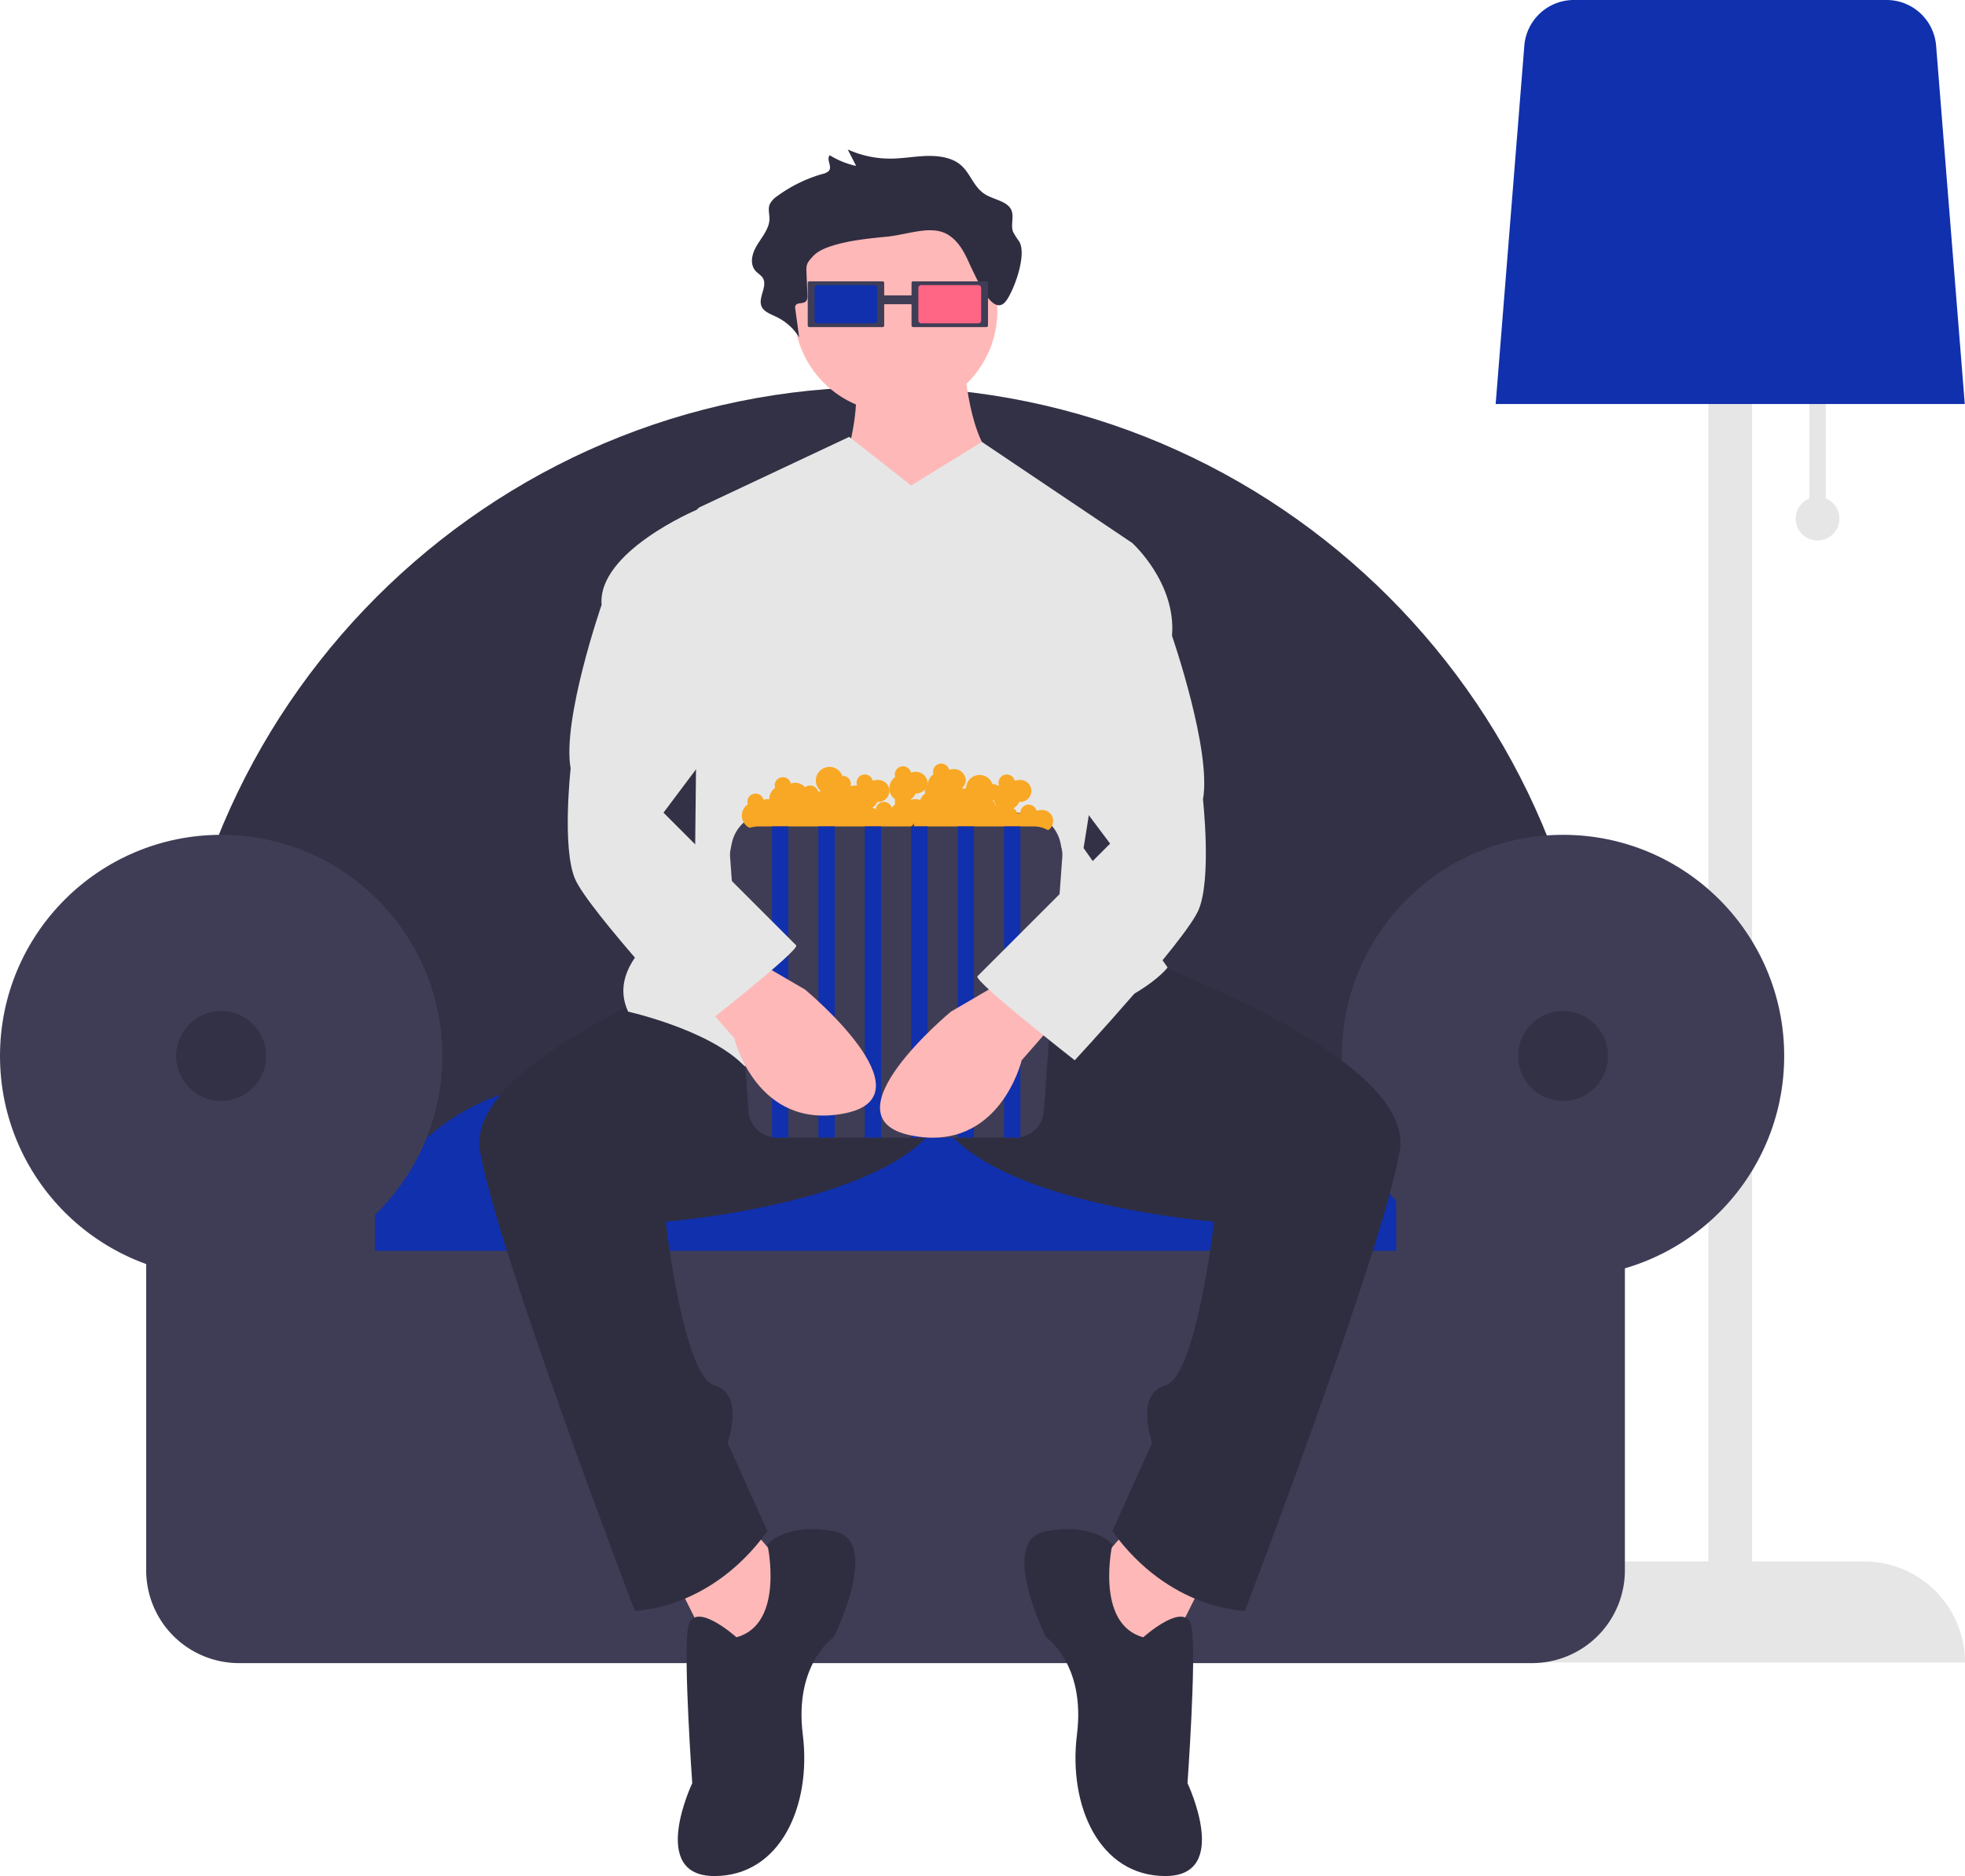 <svg xmlns="http://www.w3.org/2000/svg" data-name="Layer 1" width="719.769" height="687.25" viewBox="0 0 719.769 687.25" xmlns:xlink="http://www.w3.org/1999/xlink"><title>home_cinema</title><path d="M908.885,288.962V250.375h-6v38.587a8,8,0,1,0,6,0Z" transform="translate(-240.115 -106.375)" fill="#e6e6e6"/><path d="M922.885,678.375h-41v-498h-16v498H824.885a37,37,0,0,0-37,37v0h172v-0A37,37,0,0,0,922.885,678.375Z" transform="translate(-240.115 -106.375)" fill="#e6e6e6"/><path d="M787.968,254.375h171.834L949.294,123.035A18.198,18.198,0,0,0,931.248,106.375H816.521a18.198,18.198,0,0,0-18.046,16.66Z" transform="translate(-240.115 -106.375)" fill="#1030ad"/><path d="M301.213,563.911H825.692V510.364c0-144.599-117.641-262.239-262.239-262.239S301.213,365.766,301.213,510.364Z" transform="translate(-240.115 -106.375)" fill="#3f3d56"/><path d="M301.213,563.911H825.692V510.364c0-144.599-117.641-262.239-262.239-262.239S301.213,365.766,301.213,510.364Z" transform="translate(-240.115 -106.375)" opacity="0.2"/><path d="M369.188,582.446H772.82A81.097,81.097,0,0,0,691.826,502.813H450.181A81.097,81.097,0,0,0,369.188,582.446Z" transform="translate(-240.115 -106.375)" fill="#1030ad"/><circle cx="81.006" cy="386.827" r="81.006" fill="#3f3d56"/><circle cx="572.533" cy="386.827" r="81.006" fill="#3f3d56"/><path d="M751.551,534.392V564.597H377.413V534.392H293.662V681.614a34.011,34.011,0,0,0,34.011,34.011H801.291a34.011,34.011,0,0,0,34.011-34.011V534.392Z" transform="translate(-240.115 -106.375)" fill="#3f3d56"/><circle cx="81.006" cy="386.827" r="16.476" opacity="0.2"/><circle cx="572.533" cy="386.827" r="16.476" opacity="0.2"/><path d="M593.293,238.871s1.62,30.775,12.958,37.254,0,50.211,0,50.211L552.8,327.956l-3.239-51.831s6.479-21.056,3.239-30.775S593.293,238.871,593.293,238.871Z" transform="translate(-240.115 -106.375)" fill="#ffb8b8"/><polygon points="413.107 560.102 393.671 582.778 424.446 611.933 440.643 579.539 413.107 560.102" fill="#ffb8b8"/><polygon points="275.431 560.102 294.868 582.778 264.093 611.933 247.896 579.539 275.431 560.102" fill="#ffb8b8"/><path d="M642.695,451.864s116.62,38.873,110.141,76.127-56.69,168.451-56.69,168.451-27.535,0-48.592-29.155l14.577-32.394s-6.479-17.817,4.859-21.056,17.817-59.93,17.817-59.93-82.606-6.479-100.423-37.254l-32.394-77.746Z" transform="translate(-240.115 -106.375)" fill="#2f2e41"/><path d="M526.075,451.864S409.455,490.738,415.934,527.991s56.69,168.451,56.69,168.451,27.535,0,48.592-29.155l-14.577-32.394s6.479-17.817-4.859-21.056-17.817-59.93-17.817-59.93,82.606-6.479,100.423-37.254l32.394-77.746Z" transform="translate(-240.115 -106.375)" fill="#2f2e41"/><path d="M658.892,706.16s16.197-14.577,17.817-3.239-1.62,56.69-1.62,56.69,16.197,34.014-8.099,34.014-35.634-25.915-32.394-51.831-11.338-35.634-11.338-35.634-17.817-35.634,0-38.873,24.296,4.859,24.296,4.859S641.075,701.301,658.892,706.16Z" transform="translate(-240.115 -106.375)" fill="#2f2e41"/><path d="M509.878,706.16s-16.197-14.577-17.817-3.239,1.62,56.69,1.62,56.69S477.483,793.625,501.779,793.625s35.634-25.915,32.394-51.831,11.338-35.634,11.338-35.634,17.817-35.634,0-38.873-24.296,4.859-24.296,4.859S527.695,701.301,509.878,706.16Z" transform="translate(-240.115 -106.375)" fill="#2f2e41"/><circle cx="328.072" cy="113.87" r="37.254" fill="#ffb8b8"/><path d="M573.857,284.224l-22.676-17.817-55.07,25.915-1.62,147.394s-34.014,16.197-24.296,37.254c0,0,29.155,6.479,42.113,19.437s85.845-4.859,116.62-14.577,38.873-21.056,38.873-21.056l-30.775-43.732,17.817-111.761L599.778,268.259Z" transform="translate(-240.115 -106.375)" fill="#e6e6e6"/><path d="M613.478,194.889a32.723,32.723,0,0,1-2.221-3.447c-1.155-2.813.669-6.129-1.035-8.756-1.74-2.682-6.159-3.247-9.165-5.069-4.631-2.807-5.473-8.314-9.811-11.407-3.126-2.228-7.584-2.829-11.762-2.702s-8.299.882-12.478.965a37.622,37.622,0,0,1-16.377-3.349l3.083,6.031a30.776,30.776,0,0,1-9.678-3.923c-1.364,1.691,1.131,4.259-.416,5.845a4.963,4.963,0,0,1-2.184,1.013,52.246,52.246,0,0,0-16.538,8.068,8.31,8.31,0,0,0-2.783,2.938c-.804,1.781-.091,3.748-.152,5.641-.111,3.441-2.737,6.441-4.601,9.541s-2.87,7.118-.106,9.749a25.135,25.135,0,0,1,1.932,1.703c2.77,3.267-2.133,8.052.23,11.519,1.026,1.505,3.129,2.267,4.957,3.156a19.807,19.807,0,0,1,8.474,7.553L531.426,219.531a1.72,1.72,0,0,1,.283-1.519c.688-.701,2.129-.422,3.079-.886,1.045-.511,1.124-1.683,1.082-2.665l-.32-7.571c-.144-3.405-.184-3.857,2.324-6.605,1.752-1.92,4.507-3.078,7.275-3.93,6.325-1.947,13.128-2.62,19.853-3.278,7.809-.764,16.602-4.553,22.667-.53,4.964,3.293,6.615,8.706,9.007,13.507,2.15,4.315,7.668,17.02,12.262,10.143C611.823,211.876,616.235,199.698,613.478,194.889Z" transform="translate(-240.115 -106.375)" fill="#2f2e41"/><path d="M574.583,209.438a.58.58,0,0,0-.579.579v15.597a.58.58,0,0,0,.579.579h26.85a.58.58,0,0,0,.579-.579V210.017a.58.58,0,0,0-.579-.579Z" transform="translate(-240.115 -106.375)" fill="#3f3d56"/><path d="M577.583,210.813a1.08,1.08,0,0,0-1.079,1.079v11.846a1.08,1.08,0,0,0,1.079,1.079h20.849a1.08,1.08,0,0,0,1.079-1.079V211.892a1.08,1.08,0,0,0-1.079-1.079Z" transform="translate(-240.115 -106.375)" fill="#ff6584"/><rect x="320.784" y="108.201" width="13.986" height="3.239" fill="#3f3d56"/><path d="M536.562,209.438a.58.58,0,0,0-.579.579v15.597a.58.58,0,0,0,.579.579h26.85a.58.58,0,0,0,.579-.579V210.017a.58.58,0,0,0-.579-.579Z" transform="translate(-240.115 -106.375)" fill="#3f3d56"/><path d="M539.563,210.813a1.08,1.08,0,0,0-1.079,1.079v11.846a1.08,1.08,0,0,0,1.079,1.079H560.411a1.08,1.08,0,0,0,1.079-1.079V211.892a1.08,1.08,0,0,0-1.079-1.079Z" transform="translate(-240.115 -106.375)" fill="#1030ad"/><path d="M281.769,297.75h93a14,14,0,0,1,14,14v0a0,0,0,0,1,0,0h-121a0,0,0,0,1,0,0v0A14,14,0,0,1,281.769,297.75Z" fill="#3f3d56"/><path d="M621.385,403.125a4.961,4.961,0,0,0-1.599.272,2.995,2.995,0,0,0-5.901.728c0,.015.004.029.004.044a5.142,5.142,0,0,0-1.103.229,3.011,3.011,0,0,0-1.483-1.911,5.017,5.017,0,0,0,2.164-2.369,4.021,4.021,0,1,0-.082-7.993,4.961,4.961,0,0,0-1.599.272,2.99,2.99,0,1,0-5.749,1.625c-.12.083-.231.177-.343.27a2.84,2.84,0,0,0-2.045-.681,4.98,4.98,0,0,0-9.683,1.551,5.118,5.118,0,0,0-1.18.235,3,3,0,0,0-.172-.494,3.758,3.758,0,0,0,1.272-2.779,4.272,4.272,0,0,0-4.5-4,4.961,4.961,0,0,0-1.599.272,2.99,2.99,0,1,0-5.749,1.625,4.987,4.987,0,0,0-2.137,3.869c-.042.038-.091.068-.131.108a3.563,3.563,0,0,0,.116-.874,4.272,4.272,0,0,0-4.5-4,4.961,4.961,0,0,0-1.599.272,2.99,2.99,0,1,0-5.749,1.625,4.987,4.987,0,0,0,0,8.205,2.727,2.727,0,0,0,0,1.795,5.049,5.049,0,0,0-1.279,1.292,2.981,2.981,0,0,0-5.842.505,4.764,4.764,0,0,0-1.286-.519,5.027,5.027,0,0,0,1.837-2.182,4.021,4.021,0,1,0-.082-7.993,4.961,4.961,0,0,0-1.599.272,2.99,2.99,0,1,0-5.749,1.625c-.064.045-.122.097-.184.145-.156-.015-.308-.042-.468-.042a4.961,4.961,0,0,0-1.599.272c-.019-.075-.05-.145-.074-.219a2.947,2.947,0,0,0-3.062-3.567,4.995,4.995,0,1,0-7.851,5.565,5.173,5.173,0,0,0-1.013.221,2.973,2.973,0,0,0-4.762-1.608,4.676,4.676,0,0,0-3.639-1.664,4.961,4.961,0,0,0-1.599.272,2.99,2.99,0,1,0-5.749,1.625,4.989,4.989,0,0,0-2.152,4.103c0,.015.004.03.005.045a4.148,4.148,0,0,0-2.104.227,2.99,2.99,0,1,0-5.749,1.625,4.98,4.98,0,0,0,3.936,8.97,4.982,4.982,0,0,0,9.414,1.279,31.17,31.17,0,0,0,10.802-.487,4.982,4.982,0,0,0,9.278.333,4.892,4.892,0,0,0,2.097-.519,4.977,4.977,0,0,0,8.903-.481,4.844,4.844,0,0,1,5.418,3.007,7.799,7.799,0,0,1,5.744-3.179,4.875,4.875,0,0,0,5.415-2.068,4.998,4.998,0,0,0,9.423,3.239,4.892,4.892,0,0,0,2.097-.519,4.977,4.977,0,0,0,8.903-.481,4.892,4.892,0,0,0,2.097-.519,4.948,4.948,0,0,0,7.412,1.437,4.979,4.979,0,0,0,8.906,2.065,4.966,4.966,0,0,0,7.584-1.983,4.021,4.021,0,1,0-.082-7.993Zm-89.378-2.064c-.005.024-.009.049-.014.073-.036-.001-.071-.009-.108-.009a2.978,2.978,0,0,0-.446.045c.008-.018.02-.034.027-.052A4.98,4.98,0,0,0,532.007,401.061Zm41.779-1.664c-.015-.058-.04-.112-.057-.169a5.024,5.024,0,0,0,1.738-2.111,4.681,4.681,0,0,0,3.477-1.574,3.009,3.009,0,0,0-.059.582,2.967,2.967,0,0,0,.152.897,5.018,5.018,0,0,0-1.859,2.437,4.907,4.907,0,0,0-3.392-.062Zm29.95.373c-.002-.061.006-.124.002-.185a2.986,2.986,0,0,0,.381-.026,4.956,4.956,0,0,0,.953,1.765c-.094.026-.194.042-.286.074A3.016,3.016,0,0,0,603.736,399.77Z" transform="translate(-240.115 -106.375)" fill="#f9a825"/><path d="M517.958,409.125a10.441,10.441,0,0,0-10.427,11.002l6.771,93.115a10.441,10.441,0,0,0,10.427,9.883H612.04a10.441,10.441,0,0,0,10.427-9.883l6.771-93.115a10.441,10.441,0,0,0-10.427-11.002Z" transform="translate(-240.115 -106.375)" fill="#3f3d56"/><rect x="282.769" y="302.75" width="6" height="114" fill="#1030ad"/><rect x="299.769" y="302.75" width="6" height="114" fill="#1030ad"/><rect x="316.769" y="302.75" width="6" height="114" fill="#1030ad"/><rect x="333.769" y="302.75" width="6" height="114" fill="#1030ad"/><rect x="350.769" y="302.75" width="6" height="114" fill="#1030ad"/><rect x="367.769" y="302.75" width="6" height="114" fill="#1030ad"/><path d="M607.871,465.632l-19.437,11.338s-46.972,38.873-14.577,45.352,40.493-27.535,40.493-27.535l11.338-12.958Z" transform="translate(-240.115 -106.375)" fill="#ffb8b8"/><path d="M515.547,457.533l19.437,11.338s46.972,38.873,14.577,45.352-40.493-27.535-40.493-27.535l-11.338-12.958Z" transform="translate(-240.115 -106.375)" fill="#ffb8b8"/><path d="M633.786,303.66l21.056,1.62s16.197,14.577,14.577,34.014c0,0,14.577,42.113,11.338,59.93,0,0,3.239,29.155-1.62,40.493S633.786,494.787,633.786,494.787s-37.254-29.155-35.634-30.775l48.592-48.592-24.296-32.394Z" transform="translate(-240.115 -106.375)" fill="#e6e6e6"/><path d="M496.11,292.322l-.81.81s-36.444,15.387-34.824,34.824c0,0-14.577,42.113-11.338,59.93,0,0-3.239,29.155,1.62,40.493s45.352,55.07,45.352,55.07,37.254-29.155,35.634-30.775l-48.592-48.592,24.296-32.394Z" transform="translate(-240.115 -106.375)" fill="#e6e6e6"/></svg>